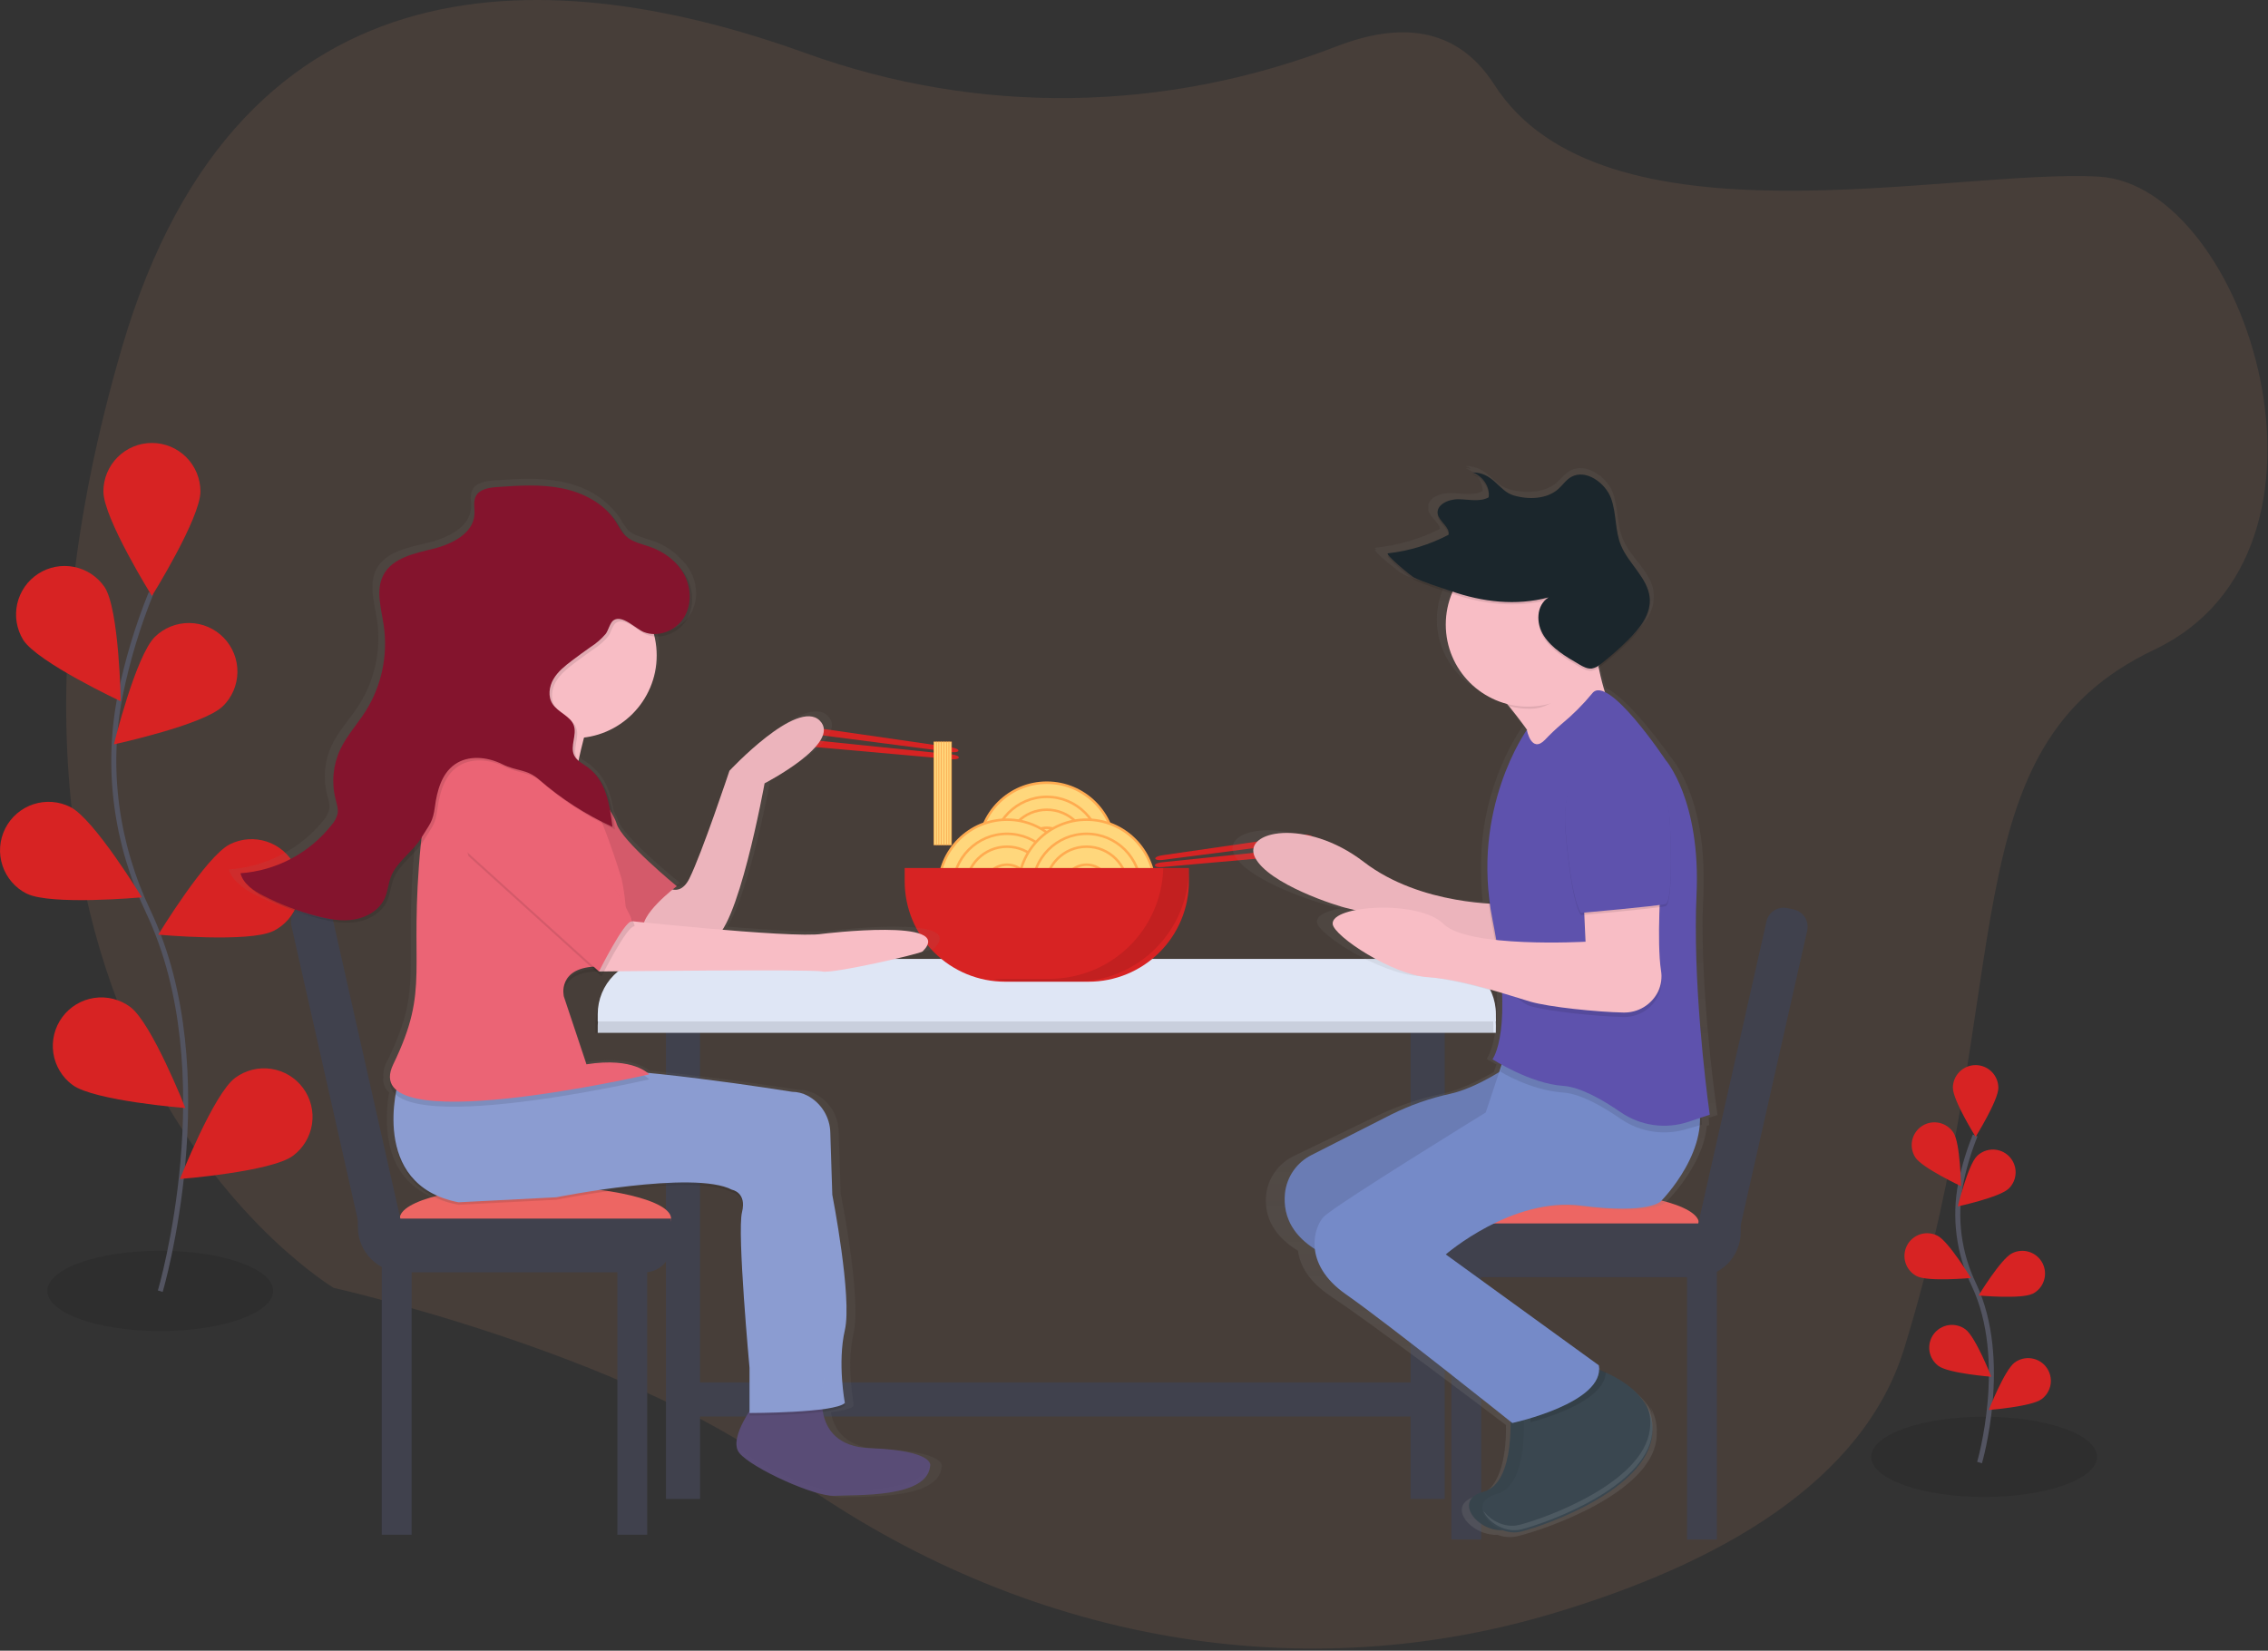 <svg viewBox="0 0 904 658" fill="none" xmlns="http://www.w3.org/2000/svg">
<rect x="0" y="0" width="904" height="658" fill="#333333" stroke="none"/>
<path opacity="0.1" d="M63.87 530.57C88.723 530.57 108.87 523.407 108.87 514.57C108.87 505.734 88.723 498.57 63.87 498.57C39.017 498.57 18.87 505.734 18.87 514.57C18.87 523.407 39.017 530.57 63.87 530.57Z" fill="black"/>
<path opacity="0.1" d="M790.85 596.72C815.703 596.72 835.85 589.557 835.85 580.72C835.85 571.883 815.703 564.72 790.85 564.72C765.997 564.72 745.85 571.883 745.85 580.72C745.85 589.557 765.997 596.72 790.85 596.72Z" fill="black"/>
<path opacity="0.1" d="M532.89 18.43C464.41 44.88 390.18 46.11 321.23 21.21C223.51 -14.07 95.89 -23.1 48.6 138.57C-32.11 414.78 133.01 513.37 133.01 513.37C133.01 513.37 248.29 539.21 312.12 585.9C402.79 652.22 513.83 674.39 618.43 643.29C685.32 623.4 742.65 590.77 759.04 537.38C804.88 388.06 775.78 298.31 858.74 258.94C941.7 219.57 895.54 73.72 836.54 70.41C777.54 67.1 638.54 100.93 595.54 33.64C580.21 9.75 556.76 9.2 532.89 18.43Z" fill="#FFA372"/>
<path d="M789.03 582.99C789.03 582.99 801.03 542.15 786.77 512.09C780.697 499.52 778.865 485.319 781.55 471.62C782.876 465.125 784.794 458.765 787.28 452.62" stroke="#535461" stroke-width="2" stroke-miterlimit="10"/>
<path d="M778.4 433.63C778.4 438.63 787.46 453.15 787.46 453.15C787.46 453.15 796.52 438.64 796.52 433.63C796.52 431.226 795.565 428.92 793.865 427.22C792.165 425.52 789.859 424.565 787.455 424.565C785.051 424.565 782.745 425.52 781.045 427.22C779.345 428.92 778.39 431.226 778.39 433.63H778.4Z" fill="#D72323"/>
<path d="M763.42 461.36C766.14 465.56 781.64 472.82 781.64 472.82C781.64 472.82 781.36 455.71 778.64 451.51C777.993 450.511 777.156 449.65 776.176 448.975C775.197 448.299 774.094 447.824 772.93 447.575C771.767 447.326 770.565 447.309 769.395 447.524C768.225 447.739 767.109 448.183 766.11 448.83C765.111 449.477 764.25 450.314 763.575 451.294C762.899 452.273 762.424 453.376 762.175 454.54C761.926 455.703 761.909 456.905 762.124 458.075C762.34 459.245 762.783 460.361 763.43 461.36H763.42Z" fill="#D72323"/>
<path d="M764.07 508.73C768.54 510.98 785.58 509.43 785.58 509.43C785.58 509.43 776.7 494.8 772.23 492.55C770.084 491.468 767.597 491.282 765.314 492.034C763.032 492.787 761.142 494.414 760.06 496.56C758.978 498.706 758.792 501.193 759.544 503.475C760.296 505.758 761.924 507.648 764.07 508.73V508.73Z" fill="#D72323"/>
<path d="M772.64 544.47C776.64 547.47 793.72 548.79 793.72 548.79C793.72 548.79 787.44 532.87 783.42 529.9C781.488 528.471 779.067 527.867 776.69 528.222C774.313 528.578 772.174 529.863 770.745 531.795C769.315 533.727 768.712 536.148 769.067 538.525C769.423 540.902 770.708 543.041 772.64 544.47V544.47Z" fill="#D72323"/>
<path d="M800.66 473.79C797.07 477.28 780.34 480.89 780.34 480.89C780.34 480.89 784.44 464.28 788.03 460.79C789.754 459.115 792.073 458.194 794.476 458.228C796.879 458.263 799.17 459.251 800.845 460.975C802.52 462.699 803.441 465.018 803.407 467.421C803.372 469.824 802.384 472.115 800.66 473.79V473.79Z" fill="#D72323"/>
<path d="M810.15 515.7C805.68 517.95 788.64 516.4 788.64 516.4C788.64 516.4 797.52 501.77 801.99 499.57C804.136 498.488 806.623 498.302 808.906 499.054C811.188 499.807 813.078 501.434 814.16 503.58C815.242 505.726 815.427 508.213 814.675 510.495C813.923 512.778 812.296 514.668 810.15 515.75V515.7Z" fill="#D72323"/>
<path d="M813.78 557.71C809.78 560.71 792.7 562.03 792.7 562.03C792.7 562.03 798.98 546.11 803 543.14C804.932 541.711 807.353 541.107 809.73 541.462C812.107 541.818 814.245 543.103 815.675 545.035C817.105 546.967 817.708 549.388 817.353 551.765C816.997 554.142 815.712 556.281 813.78 557.71V557.71Z" fill="#D72323"/>
<path d="M63.89 514.69C63.89 514.69 89.58 427.57 59.09 363.37C46.29 336.44 42.09 306.22 47.96 277C50.79 263.141 54.884 249.571 60.19 236.46" stroke="#535461" stroke-width="2" stroke-miterlimit="10"/>
<path d="M41.22 195.91C41.22 206.59 60.56 237.57 60.56 237.57C60.56 237.57 79.89 206.57 79.89 195.91C79.89 190.781 77.852 185.862 74.225 182.235C70.599 178.608 65.679 176.57 60.55 176.57C55.421 176.57 50.502 178.608 46.875 182.235C43.248 185.862 41.21 190.781 41.21 195.91H41.22Z" fill="#D72323"/>
<path d="M9.25 255.08C15.06 264.08 48.13 279.54 48.13 279.54C48.13 279.54 47.53 243.02 41.72 234.06C38.878 229.886 34.516 226.989 29.566 225.989C24.616 224.988 19.471 225.963 15.231 228.706C10.991 231.448 7.991 235.74 6.874 240.665C5.756 245.589 6.609 250.756 9.25 255.06V255.08Z" fill="#D72323"/>
<path d="M10.64 356.2C20.18 361.01 56.55 357.69 56.55 357.69C56.55 357.69 37.55 326.47 28.06 321.69C25.792 320.546 23.321 319.86 20.788 319.671C18.255 319.483 15.71 319.795 13.297 320.589C10.885 321.384 8.652 322.647 6.728 324.304C4.803 325.962 3.224 327.982 2.08 330.25C0.936 332.518 0.25 334.989 0.061 337.522C-0.127 340.055 0.185 342.6 0.979 345.013C2.585 349.885 6.06 353.92 10.64 356.23V356.2Z" fill="#D72323"/>
<path d="M28.89 432.47C37.48 438.82 73.89 441.69 73.89 441.69C73.89 441.69 60.49 407.69 51.89 401.37C47.766 398.32 42.599 397.033 37.526 397.793C32.453 398.552 27.89 401.296 24.84 405.42C21.79 409.544 20.503 414.711 21.263 419.784C22.022 424.857 24.766 429.42 28.89 432.47V432.47Z" fill="#D72323"/>
<path d="M88.74 281.57C81.08 289.01 45.38 296.72 45.38 296.72C45.38 296.72 54.12 261.26 61.78 253.82C65.46 250.24 70.411 248.268 75.545 248.338C80.679 248.408 85.575 250.515 89.155 254.195C92.735 257.875 94.707 262.826 94.637 267.96C94.567 273.094 92.46 277.99 88.78 281.57H88.74Z" fill="#D72323"/>
<path d="M108.99 371.08C99.45 375.89 63.08 372.57 63.08 372.57C63.08 372.57 82.08 341.35 91.57 336.57C93.838 335.426 96.309 334.74 98.842 334.551C101.375 334.363 103.92 334.675 106.333 335.469C108.745 336.264 110.978 337.527 112.902 339.184C114.827 340.842 116.406 342.862 117.55 345.13C118.694 347.398 119.38 349.869 119.569 352.402C119.757 354.935 119.446 357.48 118.651 359.893C117.856 362.305 116.594 364.538 114.936 366.462C113.278 368.387 111.258 369.966 108.99 371.11V371.08Z" fill="#D72323"/>
<path d="M116.74 460.74C108.15 467.09 71.74 469.96 71.74 469.96C71.74 469.96 85.14 435.96 93.74 429.64C97.864 426.59 103.031 425.303 108.104 426.063C113.177 426.822 117.74 429.566 120.79 433.69C123.84 437.814 125.127 442.981 124.367 448.054C123.608 453.127 120.864 457.69 116.74 460.74V460.74Z" fill="#D72323"/>
<path d="M379.15 299.79L323.42 292.57C321.16 292.28 319.42 291.42 319.48 290.67C319.58 289.92 321.48 289.57 323.79 289.9L379.4 297.95C380.93 298.17 382.09 298.75 382.02 299.26C381.95 299.74 380.67 299.99 379.15 299.79Z" fill="#D72323"/>
<path d="M379.5 300.74L323.6 294.96C321.33 294.73 319.4 295.15 319.33 295.9C319.26 296.65 321.07 297.44 323.33 297.64L379.33 302.64C380.87 302.78 382.13 302.48 382.18 301.97C382.22 301.43 381.03 300.9 379.5 300.74Z" fill="#D72323"/>
<path d="M463.36 342.79L519.08 335.57C521.34 335.28 523.08 334.42 523.02 333.67C522.92 332.92 521.02 332.57 518.71 332.9L463.1 340.95C461.57 341.17 460.41 341.75 460.48 342.26C460.55 342.74 461.83 342.99 463.36 342.79Z" fill="#D72323"/>
<path d="M463 343.74L518.9 337.96C521.17 337.73 523.1 338.15 523.17 338.9C523.24 339.65 521.43 340.44 519.17 340.64L463.17 345.64C461.63 345.78 460.37 345.48 460.32 344.97C460.28 344.43 461.47 343.9 463 343.74Z" fill="#D72323"/>
<path d="M279.03 402.64H265.44V597.5H279.03V402.64Z" fill="#40414D"/>
<path d="M575.85 402.64H562.26V597.5H575.85V402.64Z" fill="#40414D"/>
<path d="M260.25 386.78H574.25C580.085 386.78 585.681 389.098 589.806 393.224C593.932 397.349 596.25 402.945 596.25 408.78V411.7H238.25V408.78C238.25 402.945 240.568 397.349 244.694 393.224C248.819 389.098 254.415 386.78 260.25 386.78V386.78Z" fill="#DFE6F5"/>
<path opacity="0.1" d="M259.25 386.78H573.25C579.085 386.78 584.681 389.098 588.806 393.224C592.932 397.349 595.25 402.945 595.25 408.78V411.7H237.25V408.78C237.25 402.945 239.568 397.349 243.694 393.224C247.819 389.098 253.415 386.78 259.25 386.78V386.78Z" fill="black"/>
<path d="M260.25 382.24H574.25C580.085 382.24 585.681 384.558 589.806 388.684C593.932 392.809 596.25 398.405 596.25 404.24V407.16H238.25V404.24C238.25 398.405 240.568 392.809 244.694 388.684C248.819 384.558 254.415 382.24 260.25 382.24Z" fill="#DFE6F5"/>
<path d="M417.25 366.38C432.267 366.38 444.44 354.207 444.44 339.19C444.44 324.173 432.267 312 417.25 312C402.233 312 390.06 324.173 390.06 339.19C390.06 354.207 402.233 366.38 417.25 366.38Z" fill="#FFD77C" stroke="#FFAB50" stroke-miterlimit="10"/>
<path d="M417.25 360.74C429.152 360.74 438.8 351.092 438.8 339.19C438.8 327.288 429.152 317.64 417.25 317.64C405.348 317.64 395.7 327.288 395.7 339.19C395.7 351.092 405.348 360.74 417.25 360.74Z" fill="#FFD77C" stroke="#FFAB50" stroke-miterlimit="10"/>
<path d="M417.25 355.61C426.319 355.61 433.67 348.259 433.67 339.19C433.67 330.122 426.319 322.77 417.25 322.77C408.181 322.77 400.83 330.122 400.83 339.19C400.83 348.259 408.181 355.61 417.25 355.61Z" fill="#FFD77C" stroke="#FFAB50" stroke-miterlimit="10"/>
<path d="M417.25 348.42C422.348 348.42 426.48 344.288 426.48 339.19C426.48 334.092 422.348 329.96 417.25 329.96C412.152 329.96 408.02 334.092 408.02 339.19C408.02 344.288 412.152 348.42 417.25 348.42Z" fill="#FFD77C" stroke="#FFAB50" stroke-miterlimit="10"/>
<path d="M401.39 381.11C416.407 381.11 428.58 368.937 428.58 353.92C428.58 338.903 416.407 326.73 401.39 326.73C386.373 326.73 374.2 338.903 374.2 353.92C374.2 368.937 386.373 381.11 401.39 381.11Z" fill="#FFD77C" stroke="#FFAB50" stroke-miterlimit="10"/>
<path d="M401.39 375.47C413.292 375.47 422.94 365.822 422.94 353.92C422.94 342.018 413.292 332.37 401.39 332.37C389.488 332.37 379.84 342.018 379.84 353.92C379.84 365.822 389.488 375.47 401.39 375.47Z" fill="#FFD77C" stroke="#FFAB50" stroke-miterlimit="10"/>
<path d="M401.39 370.34C410.459 370.34 417.81 362.989 417.81 353.92C417.81 344.851 410.459 337.5 401.39 337.5C392.321 337.5 384.97 344.851 384.97 353.92C384.97 362.989 392.321 370.34 401.39 370.34Z" fill="#FFD77C" stroke="#FFAB50" stroke-miterlimit="10"/>
<path d="M401.39 363.15C406.488 363.15 410.62 359.018 410.62 353.92C410.62 348.822 406.488 344.69 401.39 344.69C396.292 344.69 392.16 348.822 392.16 353.92C392.16 359.018 396.292 363.15 401.39 363.15Z" fill="#FFD77C" stroke="#FFAB50" stroke-miterlimit="10"/>
<path d="M433.11 381.11C448.127 381.11 460.3 368.937 460.3 353.92C460.3 338.903 448.127 326.73 433.11 326.73C418.093 326.73 405.92 338.903 405.92 353.92C405.92 368.937 418.093 381.11 433.11 381.11Z" fill="#FFD77C" stroke="#FFAB50" stroke-miterlimit="10"/>
<path d="M433.11 375.47C445.012 375.47 454.66 365.822 454.66 353.92C454.66 342.018 445.012 332.37 433.11 332.37C421.208 332.37 411.56 342.018 411.56 353.92C411.56 365.822 421.208 375.47 433.11 375.47Z" fill="#FFD77C" stroke="#FFAB50" stroke-miterlimit="10"/>
<path d="M433.11 370.34C442.179 370.34 449.53 362.989 449.53 353.92C449.53 344.851 442.179 337.5 433.11 337.5C424.041 337.5 416.69 344.851 416.69 353.92C416.69 362.989 424.041 370.34 433.11 370.34Z" fill="#FFD77C" stroke="#FFAB50" stroke-miterlimit="10"/>
<path d="M433.11 363.15C438.208 363.15 442.34 359.018 442.34 353.92C442.34 348.822 438.208 344.69 433.11 344.69C428.012 344.69 423.88 348.822 423.88 353.92C423.88 359.018 428.012 363.15 433.11 363.15Z" fill="#FFD77C" stroke="#FFAB50" stroke-miterlimit="10"/>
<path d="M360.6 346H473.89V351.32C473.89 356.573 472.855 361.774 470.845 366.627C468.835 371.48 465.889 375.89 462.174 379.604C458.46 383.319 454.05 386.265 449.197 388.275C444.344 390.285 439.143 391.32 433.89 391.32H400.6C395.347 391.32 390.146 390.285 385.293 388.275C380.44 386.265 376.03 383.319 372.316 379.604C368.601 375.89 365.655 371.48 363.645 366.627C361.635 361.774 360.6 356.573 360.6 351.32V346Z" fill="#D72323"/>
<path opacity="0.1" d="M463.67 345.99C463.375 357.807 458.474 369.04 450.013 377.294C441.552 385.548 430.2 390.168 418.38 390.17H395.89C399.171 390.919 402.525 391.302 405.89 391.31H428.55C434.503 391.313 440.399 390.142 445.899 387.866C451.4 385.59 456.399 382.252 460.609 378.043C464.819 373.835 468.159 368.838 470.438 363.338C472.717 357.838 473.89 351.943 473.89 345.99H463.67Z" fill="black"/>
<path d="M569.06 564.64V551.05H274.5V564.64H569.06Z" fill="#40414D"/>
<path d="M164.06 503.59H152.17V611.77H164.06V503.59Z" fill="#40414D"/>
<path d="M257.97 503.59H246.08V611.77H257.97V503.59Z" fill="#40414D"/>
<path d="M267.49 485.76C267.49 492.98 243.01 498.84 212.81 498.84C182.61 498.84 159.32 492.99 159.32 485.76C159.32 478.53 182.61 472.68 212.81 472.68C243.01 472.68 267.49 478.57 267.49 485.76Z" fill="#ED6663"/>
<path d="M142.66 485.75H267.48V496.65C267.48 499.435 266.374 502.105 264.405 504.075C262.436 506.044 259.765 507.15 256.98 507.15H160.66C155.886 507.15 151.308 505.254 147.932 501.878C144.556 498.502 142.66 493.924 142.66 489.15V485.75Z" fill="#40414D"/>
<path d="M121.463 360.67L124.038 360.089C125.849 359.68 127.749 360.008 129.318 360.999C130.888 361.991 131.999 363.565 132.408 365.376L163.582 503.481L159.68 504.362C156.405 505.101 152.97 504.509 150.131 502.716C147.293 500.923 145.283 498.076 144.543 494.8L116.157 369.044C115.954 368.146 115.931 367.217 116.088 366.309C116.245 365.402 116.579 364.534 117.072 363.756C117.565 362.978 118.207 362.305 118.96 361.776C119.714 361.246 120.564 360.871 121.463 360.67Z" fill="#40414D"/>
<path d="M672.43 613.69H684.32V505.51H672.43V613.69Z" fill="#40414D"/>
<path d="M578.52 613.69H590.41V505.51H578.52V613.69Z" fill="#40414D"/>
<path d="M569.02 487.68C569.02 494.9 593.5 500.76 623.7 500.76C653.9 500.76 677.19 494.91 677.19 487.68C677.19 480.45 653.89 474.57 623.7 474.57C593.51 474.57 569.02 480.46 569.02 487.68Z" fill="#ED6663"/>
<path d="M675.83 509.08H579.51C576.725 509.08 574.055 507.974 572.085 506.005C570.116 504.036 569.01 501.365 569.01 498.58V487.68H693.83V491.08C693.83 495.854 691.934 500.432 688.558 503.808C685.182 507.184 680.604 509.08 675.83 509.08Z" fill="#40414D"/>
<path d="M676.827 506.282L672.926 505.401L704.104 367.276C704.513 365.465 705.624 363.891 707.194 362.899C708.763 361.908 710.663 361.58 712.474 361.989L715.049 362.57C716.86 362.979 718.434 364.091 719.426 365.66C720.417 367.23 720.744 369.129 720.336 370.94L691.945 496.715C691.206 499.987 689.199 502.832 686.365 504.626C683.531 506.419 680.1 507.015 676.827 506.282V506.282Z" fill="#40414D"/>
<path d="M681.06 445.57L684.57 444.46C684.57 444.46 678.57 404.38 678.63 368.46C678.63 367.46 678.63 366.39 678.63 365.36C678.7 363.12 678.78 360.9 678.89 358.73C679.03 355.95 679.06 353.3 679.04 350.73C679.37 316.14 665.74 301.53 665.74 301.53C665.74 301.53 649.74 278.71 640.15 274.27C639.32 271.67 638.37 268.33 637.53 264.45C637.84 264.24 638.14 264.03 638.43 263.81C642.391 260.872 646.18 257.71 649.78 254.34C654.7 249.73 659.42 244.11 659.16 237.77C659.187 237.153 659.167 236.534 659.1 235.92C658.19 228.27 650.24 222.51 647.03 215.26C644.33 209.17 645.14 202.39 642.78 196.21C640.42 190.03 632.18 184.28 625.96 187.53C623.67 188.73 622.29 190.85 620.38 192.46C615.64 196.46 608 196.83 601.52 195.01C595.04 193.19 593.12 185.77 584.06 185.75C584.864 186.02 585.633 186.386 586.35 186.84C585.593 186.712 584.827 186.646 584.06 186.64C585.903 187.223 587.537 188.328 588.765 189.82C589.993 191.313 590.763 193.129 590.98 195.05C590.966 195.291 590.939 195.532 590.9 195.77C587.28 197.72 582.52 196.61 578.18 196.54C573.84 196.47 568.9 198.66 569.33 202.21C569.257 202.613 569.257 203.027 569.33 203.43C569.9 206.12 573.5 208.15 573.94 210.64C573.94 210.71 573.94 210.77 573.94 210.84C565.909 214.853 557.22 217.387 548.29 218.32C548 218.32 548.13 218.67 548.55 219.18H548.29C546.66 219.35 558.06 228.36 559.36 228.95C564.12 231.11 569.81 232.7 574.85 234.36L575.29 234.5C573.592 238.445 572.717 242.695 572.72 246.99C572.72 262.39 583.79 275.33 598.78 278.99C601.58 282.26 604.52 285.85 607.2 289.42H607.01C607.01 289.42 589.78 312.34 590.33 346.57C590.281 350.86 590.508 355.149 591.01 359.41C579.93 358.78 556.12 355.86 538.01 342.6C513.58 324.73 486.33 330.09 492.01 340.81C497.69 351.53 526.78 360.46 531.47 361.36C531.91 361.44 532.93 361.68 534.39 362.04C528.61 363.13 524.65 365.04 524.89 367.61C525.36 372.52 550.26 388.16 565.29 389.05C575.22 389.64 587.17 392.7 596.6 395.39C597.51 415.94 592.54 422.1 592.54 422.1C592.54 422.1 594.02 423.01 596.47 424.3L595.42 427.3C589.32 430.82 581.8 434.49 574.96 435.97C566.244 437.761 557.771 440.581 549.72 444.37L515.89 460.72C512.869 462.122 510.255 464.27 508.295 466.963C506.336 469.656 505.095 472.804 504.69 476.11C503.95 483.04 506.04 491.7 517.36 498.57C518.06 504.2 521.5 510.77 530.53 516.79C548.03 528.43 594.02 563.3 600.28 568.06C600.4 576.57 599.28 593.64 588.78 596.3C575.62 599.64 586.21 612.3 596.85 611.8C599.375 612.755 602.123 612.957 604.76 612.38C616.04 609.7 657.38 595.38 660.2 573.96C660.317 573.031 660.371 572.096 660.36 571.16C660.524 567.508 659.613 563.889 657.74 560.75C658.181 561.718 658.539 562.721 658.81 563.75C655.39 555.95 647.06 551.05 640.58 548.29C640.58 548.22 640.58 548.14 640.58 548.07C639.58 547.68 638.58 547.36 637.76 547.07C637.777 546.49 637.733 545.911 637.63 545.34L572.8 500.67C572.8 500.67 600.99 477.44 630.12 481.02C659.25 484.6 663.89 479.31 663.89 479.31C663.89 479.31 678.83 465.1 680.33 448.74L681.27 448.49C681.27 448.49 681.2 447.46 681.06 445.57Z" fill="url(#paint0_linear)"/>
<path d="M601.89 561.92C601.89 561.92 604.54 591.09 591.28 594.63C578.02 598.17 590.4 612.31 601 609.63C611.6 606.95 650.51 592.83 653.16 571.63C655.81 550.43 626.64 543.34 626.64 543.34L601.89 561.92Z" fill="#3A4750"/>
<path opacity="0.05" d="M601.89 561.92C601.89 561.92 604.54 591.09 591.28 594.63C578.02 598.17 590.4 612.31 601 609.63C611.6 606.95 650.51 592.83 653.16 571.63C655.81 550.43 626.64 543.34 626.64 543.34L601.89 561.92Z" fill="black"/>
<path d="M607.22 562.8C607.22 562.8 609.87 591.97 596.61 595.51C583.35 599.05 595.73 613.19 606.33 610.51C616.93 607.83 655.84 593.71 658.49 572.51C661.14 551.31 631.97 544.22 631.97 544.22L607.22 562.8Z" fill="#3A4750"/>
<path opacity="0.1" d="M634.62 545.12L609.89 563.69C609.89 563.69 610 564.95 610.07 566.96C619.41 564.4 639.76 557.6 640.07 546.96C638.292 546.238 636.472 545.624 634.62 545.12V545.12Z" fill="black"/>
<path d="M619.15 290.95H608.54V298.91H619.15V290.95Z" fill="#F8BDC5"/>
<path d="M608.99 419.57C608.99 419.57 592.14 432.81 578.3 435.95C570.071 437.731 562.094 440.522 554.55 444.26L522.72 460.44C519.829 461.894 517.35 464.05 515.508 466.711C513.667 469.372 512.522 472.452 512.18 475.67C511.27 484.67 514.89 496.51 536.49 503.55L604.56 560.13L625.78 542.45L553.29 486.77L608.99 452.29V419.57Z" fill="#758AC8"/>
<path opacity="0.1" d="M608.99 419.57C608.99 419.57 592.14 432.81 578.3 435.95C570.071 437.731 562.094 440.522 554.55 444.26L522.72 460.44C519.829 461.894 517.35 464.05 515.508 466.711C513.667 469.372 512.522 472.452 512.18 475.67C511.27 484.67 514.89 496.51 536.49 503.55L604.56 560.13L625.78 542.45L553.29 486.77L608.99 452.29V419.57Z" fill="black"/>
<path d="M599.26 360.35C599.26 360.35 566.55 361.23 543.56 343.55C520.57 325.87 494.94 331.17 500.24 341.78C505.54 352.39 532.95 361.23 537.37 362.11C541.79 362.99 605.44 380.68 605.44 380.68L599.26 360.35Z" fill="#F8BDC5"/>
<path opacity="0.05" d="M599.26 360.35C599.26 360.35 566.55 361.23 543.56 343.55C520.57 325.87 494.94 331.17 500.24 341.78C505.54 352.39 532.95 361.23 537.37 362.11C541.79 362.99 605.44 380.68 605.44 380.68L599.26 360.35Z" fill="black"/>
<path d="M602.8 411.63L592.19 443.46C592.19 443.46 532.52 480.15 527.65 485.01C523.87 488.79 518.81 503.58 536.49 515.95C554.17 528.32 602.79 567.23 602.79 567.23C602.79 567.23 639.92 559.23 637.27 544.23L576.27 500.03C576.27 500.03 602.79 477.03 630.2 480.58C657.61 484.13 662.03 478.81 662.03 478.81C662.03 478.81 683.25 457.57 676.17 437.27C669.09 416.97 602.8 411.63 602.8 411.63Z" fill="#758AC8"/>
<path d="M589.54 267.57C589.54 267.57 619.6 300.28 617.83 310C616.06 319.72 641.7 281.71 641.7 281.71C641.7 281.71 633.7 262.26 635.51 241.04L589.54 267.57Z" fill="#F8BDC5"/>
<path opacity="0.1" d="M615.77 297.57C617.821 295.405 619.98 293.346 622.24 291.4C626.763 287.69 630.913 283.547 634.63 279.03C640.82 271.03 663.8 305.55 663.8 305.55C663.8 305.55 677.94 321.46 676.18 359.48C674.42 397.5 678.39 448.33 678.39 448.33L673.04 449.82C668.534 451.324 663.739 451.759 659.036 451.091C654.333 450.422 649.849 448.669 645.94 445.97C638.88 441.09 629.94 435.97 623.14 435.51C609.88 434.63 597.94 427.11 597.94 427.11C597.94 427.11 603.69 413.41 594.85 369.2C586.01 324.99 608.54 293.57 608.54 293.57C608.54 293.57 610.32 303.19 615.77 297.57Z" fill="black"/>
<path d="M681.48 444.34L676.18 446.11L673.03 447.16C668.524 448.665 663.729 449.1 659.026 448.432C654.322 447.764 649.839 446.01 645.93 443.31C638.88 438.44 629.93 433.31 623.13 432.85C609.89 431.96 594.89 422.24 594.89 422.24C594.89 422.24 603.73 410.75 594.89 366.54C586.05 322.33 608.59 290.95 608.59 290.95C608.59 290.95 610.37 300.52 615.82 294.89C617.866 292.727 620.022 290.671 622.28 288.73C626.803 285.021 630.953 280.877 634.67 276.36C640.86 268.36 663.84 302.88 663.84 302.88C663.84 302.88 677.98 318.79 676.22 356.81C676.03 360.81 675.95 364.93 675.94 369.1C675.81 404.68 681.48 444.34 681.48 444.34Z" fill="#5E52AD"/>
<path opacity="0.1" d="M631.09 357.7L631.97 377.15C631.97 377.15 585.11 379.8 575.39 370.08C565.67 360.36 601.89 398.67 609.89 401.02C617.4 403.23 636.79 405.18 646.96 405.38C649.865 405.474 652.735 404.721 655.221 403.214C657.706 401.706 659.7 399.509 660.96 396.89C662.145 394.312 662.529 391.438 662.06 388.64C660.29 377.15 662.06 352.39 662.06 352.39L631.09 357.7Z" fill="black"/>
<path d="M631.09 355.93L631.97 375.38C631.97 375.38 585.11 378.03 575.39 368.31C565.67 358.59 530.5 360.74 531.19 368.31C531.63 373.17 555.06 388.64 569.19 389.53C583.32 390.42 601.89 396.9 609.89 399.25C617.4 401.46 636.79 403.41 646.96 403.61C649.865 403.703 652.735 402.951 655.221 401.444C657.706 399.936 659.7 397.739 660.96 395.12C662.145 392.542 662.529 389.668 662.06 386.87C660.29 375.38 662.06 350.62 662.06 350.62L631.09 355.93Z" fill="#F8BDC5"/>
<path opacity="0.1" d="M641.7 299.35C641.7 299.35 621.37 302 624.02 332.06C626.67 362.12 630.21 364.77 630.21 364.77C630.21 364.77 660.27 362.12 663.8 361.23C667.33 360.34 665.57 327.64 665.57 327.64C665.57 327.64 664.68 298.47 641.7 299.35Z" fill="black"/>
<path d="M641.7 298.47C641.7 298.47 621.37 301.12 624.02 331.18C626.67 361.24 630.21 363.89 630.21 363.89C630.21 363.89 660.27 361.24 663.8 360.35C667.33 359.46 665.57 326.76 665.57 326.76C665.57 326.76 664.68 297.57 641.7 298.47Z" fill="#5E52AD"/>
<path opacity="0.1" d="M634.18 260.01C632.79 253.01 635.64 250.85 636.39 241.89L590.39 268.41C590.39 268.41 595.66 274.15 601.65 281.52C604.327 282.197 607.079 282.533 609.84 282.52C621.89 282.57 628.48 269.63 634.18 260.01Z" fill="black"/>
<path d="M608.98 281.67C627.045 281.67 641.69 267.025 641.69 248.96C641.69 230.895 627.045 216.25 608.98 216.25C590.915 216.25 576.27 230.895 576.27 248.96C576.27 267.025 590.915 281.67 608.98 281.67Z" fill="#F8BDC5"/>
<path opacity="0.1" d="M617.23 239.03C612.23 242.21 612.16 249.4 615.38 254.38C618.6 259.36 624.15 262.65 629.49 265.75C631.04 266.65 632.75 267.58 634.49 267.38C635.828 267.119 637.067 266.493 638.07 265.57C641.807 262.654 645.373 259.526 648.75 256.2C653.61 251.42 658.28 245.53 657.52 238.86C656.66 231.29 649.18 225.59 646.16 218.42C643.62 212.42 644.38 205.69 642.16 199.56C639.94 193.43 632.16 187.76 626.34 190.97C624.19 192.15 622.89 194.26 621.09 195.85C616.63 199.79 609.44 200.18 603.34 198.38C597.24 196.58 595.43 189.23 586.92 189.21C591.15 190.7 594.01 195.11 593.36 199.13C589.95 201.06 585.47 199.96 581.36 199.89C577.25 199.82 572.36 202.12 573.07 205.82C573.69 208.82 578.02 211.05 577.38 214.05C569.868 218.007 561.679 220.518 553.24 221.45C551.71 221.62 562.43 230.53 563.65 231.12C568.12 233.26 573.49 234.83 578.22 236.47C591.07 240.9 604.23 242.48 617.23 239.03Z" fill="black"/>
<path d="M617.23 238.14C612.23 241.32 612.16 248.51 615.38 253.49C618.6 258.47 624.15 261.76 629.49 264.86C631.04 265.76 632.75 266.69 634.49 266.49C635.828 266.229 637.067 265.603 638.07 264.68C641.807 261.764 645.373 258.636 648.75 255.31C653.61 250.53 658.28 244.64 657.52 237.97C656.66 230.4 649.18 224.7 646.16 217.53C643.62 211.53 644.38 204.8 642.16 198.67C639.94 192.54 632.16 186.87 626.34 190.08C624.19 191.26 622.89 193.37 621.09 194.96C616.63 198.9 609.44 199.29 603.34 197.49C597.24 195.69 595.43 188.34 586.92 188.32C591.15 189.81 594.01 194.22 593.36 198.24C589.95 200.17 585.47 199.07 581.36 199C577.25 198.93 572.36 201.23 573.07 204.93C573.69 207.93 578.02 210.16 577.38 213.16C569.868 217.117 561.679 219.628 553.24 220.56C551.71 220.73 562.43 229.64 563.65 230.23C568.12 232.37 573.49 233.94 578.22 235.58C591.07 240.02 604.23 241.57 617.23 238.14Z" fill="#1B262C"/>
<path opacity="0.1" d="M656.18 559.46C657.6 562.734 658.094 566.334 657.61 569.87C654.96 591.09 616.06 605.23 605.45 607.87C599.86 609.27 593.77 606 591.22 602.07C592.86 606.69 599.92 611.24 606.34 609.64C616.95 606.99 655.85 592.84 658.5 571.64C659.079 567.435 658.264 563.157 656.18 559.46Z" fill="white"/>
<path d="M375.23 583.57C374.44 581.79 370.34 578.32 350.57 577.57C337.03 577.06 332.42 569.91 331.17 562.93C335.62 562.35 339.1 561.55 340.24 560.44C340.24 560.44 340.18 560.12 340.08 559.55L340.24 559.43C339.375 554.395 338.924 549.298 338.89 544.19C338.864 539.819 339.327 535.458 340.27 531.19C340.821 528.368 341.052 525.493 340.96 522.62C341.07 505.62 335.1 475.74 335.1 475.74L334.28 450.91C334.198 447.812 333.282 444.793 331.63 442.171C329.978 439.549 327.649 437.421 324.89 436.01C322.926 434.994 320.751 434.453 318.54 434.43C318.54 434.43 287.2 429.49 258.99 426.8C256.99 425.19 249.94 420.85 233.78 423.34L224.48 396.12C224.405 395.791 224.351 395.456 224.32 395.12C224.65 391.66 226.96 386.45 237.73 386.12L239.98 388.12C239.98 388.12 240.38 387.33 241.05 386.12C254.41 385.97 327.19 385.23 330.94 386.12C335.07 387.12 371.25 379.06 372.29 378.06C386.35 364.35 330.94 371 330.94 371C325.49 371.89 307.88 370.83 289.84 369.36C298.77 355.97 307.17 310.52 307.17 310.52C307.17 310.52 339.17 294.39 329.91 285.32C320.65 276.25 292.7 305.48 292.7 305.48C292.7 305.48 281.33 338.75 276.16 348.83C274.16 352.83 271.57 353.65 269.26 353.19C270.31 352.35 270.99 351.85 270.99 351.85C270.99 351.85 248.25 333.7 246.18 326.65C245.795 325.495 245.285 324.385 244.66 323.34C243.57 316.95 241.66 310.66 237 306.47C236.217 305.63 235.353 304.869 234.42 304.2C233.16 303.3 231.73 302.52 230.54 301.54C231.21 298.46 231.99 295.26 232.8 292.16C249.68 290.16 262.8 276.16 262.8 259.16C262.797 256.596 262.492 254.042 261.89 251.55C264.413 251.716 266.936 251.227 269.213 250.13C271.491 249.033 273.447 247.366 274.89 245.29C278.3 240.21 278.19 233.29 275.33 227.93C274.148 225.754 272.598 223.798 270.75 222.15C267.803 219.182 264.209 216.937 260.25 215.59C256.82 214.4 253.03 213.69 250.31 211.36C249.095 209.77 247.989 208.1 247 206.36C245.859 204.652 244.516 203.087 243 201.7C238 196.55 230.94 193.38 223.75 191.98C214.99 190.27 205.94 190.88 197.03 191.49C193.7 191.72 189.79 192.31 188.29 195.21C187.16 197.39 187.9 200 187.75 202.43C187.28 210.16 178.44 214.43 170.75 216.3C163.06 218.17 153.89 219.79 150.18 226.57C146.81 232.69 149.18 240.11 150.26 246.98C152.059 259.043 149.38 271.347 142.73 281.57C139.35 286.74 134.99 291.34 132.32 296.89C129.362 303.077 128.675 310.108 130.38 316.75C130.88 318.69 131.6 320.67 131.24 322.65C130.831 324.283 130.027 325.79 128.9 327.04C124.302 332.718 118.579 337.384 112.091 340.745C105.603 344.106 98.491 346.089 91.2 346.57C91.812 348.6 93.009 350.405 94.64 351.76C96.713 353.809 99.129 355.478 101.78 356.69C108.763 360.192 116.106 362.925 123.68 364.84C128.78 366.13 134.11 367.05 139.3 366.17C144.49 365.29 149.55 362.32 151.68 357.62C152.92 354.9 153.1 351.82 154.2 349.05C156.39 343.51 161.82 339.92 165.49 335.17C164.254 347.41 163.67 359.708 163.74 372.01C163.74 375.86 163.74 379.33 163.74 382.55C163.74 396.44 162.74 406.02 154.13 423.37C153.104 425.194 152.654 427.286 152.84 429.37C152.653 430.496 152.762 431.652 153.156 432.723C153.551 433.794 154.217 434.744 155.09 435.48C154.49 438.941 154.199 442.448 154.22 445.96C154.1 458.6 158.37 475.57 181.01 479.87L221.32 477.87C221.32 477.87 278.17 466.78 293.67 474.87C294.949 475.142 296.097 475.844 296.921 476.86C297.745 477.875 298.197 479.142 298.2 480.45C298.152 481.291 298.021 482.125 297.81 482.94C297.378 485.56 297.214 488.217 297.32 490.87C297.25 507.87 300.91 546.45 300.91 546.45V562.81C298.33 566.69 295.15 572.43 295.56 576.66C295.56 576.75 295.56 576.85 295.56 576.94C295.56 577.03 295.56 577.19 295.62 577.31C295.68 577.43 295.62 577.53 295.69 577.64C295.76 577.75 295.75 577.85 295.78 577.96C295.81 578.07 295.86 578.2 295.91 578.31C295.96 578.42 295.98 578.49 296.02 578.58C296.06 578.67 296.15 578.84 296.22 578.96L296.34 579.17C296.46 579.362 296.594 579.546 296.74 579.72C301.91 585.72 327.74 597.33 336.02 596.86C344.81 596.36 374.26 597.86 375.3 584.76C375.432 584.369 375.407 583.943 375.23 583.57V583.57Z" fill="url(#paint1_linear)"/>
<path d="M301.75 558.25C301.75 558.25 289.75 573.25 294.75 579.25C299.75 585.25 324.75 596.72 332.75 596.25C341.25 595.75 369.75 597.25 370.75 584.25C370.75 584.25 372.75 578.25 346.75 577.25C320.75 576.25 328.75 549.25 328.75 549.25L301.75 558.25Z" fill="#594C76"/>
<path opacity="0.1" d="M158.75 432.25C158.75 432.25 146.75 473.25 182.75 480.25L221.75 478.25C221.75 478.25 276.75 467.25 291.75 475.25C291.75 475.25 297.75 476.25 295.75 484.25C293.75 492.25 298.75 546.25 298.75 546.25V564.25C298.75 564.25 332.75 564.25 336.75 560.25C336.75 560.25 333.75 544.25 336.75 531.25C339.75 518.25 331.75 477.25 331.75 477.25L330.96 452.57C330.901 449.521 330.031 446.542 328.439 443.94C326.846 441.339 324.589 439.209 321.9 437.77C320.007 436.767 317.902 436.232 315.76 436.21C315.76 436.21 247.76 425.21 223.76 427.21C199.76 429.21 158.75 432.25 158.75 432.25Z" fill="black"/>
<path d="M158.75 431.25C158.75 431.25 146.75 472.25 182.75 479.25L221.75 477.25C221.75 477.25 276.75 466.25 291.75 474.25C291.75 474.25 297.75 475.25 295.75 483.25C293.75 491.25 298.75 545.25 298.75 545.25V563.25C298.75 563.25 332.75 563.25 336.75 559.25C336.75 559.25 333.75 543.25 336.75 530.25C339.75 517.25 331.75 476.25 331.75 476.25L330.96 451.57C330.901 448.521 330.031 445.542 328.439 442.94C326.846 440.339 324.589 438.209 321.9 436.77C320.007 435.767 317.902 435.232 315.76 435.21C315.76 435.21 247.76 424.21 223.76 426.21C199.76 428.21 158.75 431.25 158.75 431.25Z" fill="#8B9CD1"/>
<path d="M261.75 350.25C261.75 350.25 269.75 360.25 274.75 350.25C279.75 340.25 290.75 307.25 290.75 307.25C290.75 307.25 317.75 278.25 326.75 287.25C335.75 296.25 304.75 312.25 304.75 312.25C304.75 312.25 293.75 373.25 283.75 374.25C273.75 375.25 258.75 374.25 258.75 374.25L253.75 363.25L261.75 350.25Z" fill="#F8BDC5"/>
<path opacity="0.05" d="M261.75 350.25C261.75 350.25 269.75 360.25 274.75 350.25C279.75 340.25 290.75 307.25 290.75 307.25C290.75 307.25 317.75 278.25 326.75 287.25C335.75 296.25 304.75 312.25 304.75 312.25C304.75 312.25 293.75 373.25 283.75 374.25C273.75 375.25 258.75 374.25 258.75 374.25L253.75 363.25L261.75 350.25Z" fill="black"/>
<path d="M225.75 300.25C225.75 300.25 243.75 321.25 245.75 328.25C247.75 335.25 269.75 353.25 269.75 353.25C269.75 353.25 253.75 365.25 256.75 371.25C259.75 377.25 235.75 351.25 235.75 351.25L207.75 310.25L225.75 300.25Z" fill="#EB6475"/>
<path opacity="0.1" d="M225.75 300.25C225.75 300.25 243.75 321.25 245.75 328.25C247.75 335.25 269.75 353.25 269.75 353.25C269.75 353.25 253.75 365.25 256.75 371.25C259.75 377.25 235.75 351.25 235.75 351.25L207.75 310.25L225.75 300.25Z" fill="black"/>
<path d="M237.75 276.25C237.75 276.25 228.75 305.25 228.75 316.25C228.75 327.25 190.75 313.25 191.75 307.25C192.75 301.25 213.75 279.25 214.75 270.25C215.75 261.25 237.75 276.25 237.75 276.25Z" fill="#F8BDC5"/>
<path opacity="0.1" d="M207.75 296.25C207.75 296.25 172.75 287.25 167.75 338.25C162.75 389.25 171.75 395.25 156.75 426.25C141.75 457.25 258.75 430.25 258.75 430.25C258.75 430.25 252.75 423.25 233.75 426.25L224.75 399.25C224.75 399.25 221.75 387.25 238.75 387.25C255.75 387.25 247.75 352.25 247.75 352.25C247.75 352.25 238.75 322.25 233.75 319.25C228.75 316.25 219.75 298.25 207.75 296.25Z" fill="black"/>
<path d="M207.75 294.25C207.75 294.25 172.75 285.25 167.75 336.25C162.75 387.25 171.75 393.25 156.75 424.25C141.75 455.25 258.75 428.25 258.75 428.25C258.75 428.25 252.75 421.25 233.75 424.25L224.75 397.25C224.75 397.25 221.75 385.25 238.75 385.25C255.75 385.25 247.75 350.25 247.75 350.25C247.75 350.25 238.75 320.25 233.75 317.25C228.75 314.25 219.75 296.25 207.75 294.25Z" fill="#EB6475"/>
<path d="M242.75 366.25C242.75 366.25 315.75 374.25 327.75 372.25C327.75 372.25 381.35 365.65 367.75 379.25C366.75 380.25 331.75 388.25 327.75 387.25C323.75 386.25 238.75 387.25 238.75 387.25L237.75 377.25L242.75 366.25Z" fill="#F8BDC5"/>
<path opacity="0.1" d="M186.75 341.25L239.75 389.25C239.75 389.25 249.75 369.25 252.75 369.25C255.75 369.25 216.75 310.25 216.75 310.25C216.75 310.25 206.75 298.25 200.75 304.25C194.75 310.25 176.75 306.25 186.75 341.25Z" fill="black"/>
<path d="M185.75 339.25L238.75 387.25C238.75 387.25 248.75 367.25 251.75 367.25C254.75 367.25 215.75 308.25 215.75 308.25C215.75 308.25 205.75 296.25 199.75 302.25C193.75 308.25 175.75 304.25 185.75 339.25Z" fill="#EB6475"/>
<path d="M228.75 294.25C246.975 294.25 261.75 279.475 261.75 261.25C261.75 243.025 246.975 228.25 228.75 228.25C210.525 228.25 195.75 243.025 195.75 261.25C195.75 279.475 210.525 294.25 228.75 294.25Z" fill="#F8BDC5"/>
<path opacity="0.1" d="M257.65 252.96C263.25 255.17 270.11 252.52 273.41 247.49C276.71 242.46 276.61 235.61 273.83 230.27C271.05 224.93 265.91 221.05 260.24 219.03C256.8 217.81 252.97 217.11 250.33 214.59C248.66 213 247.67 210.85 246.42 208.91C241.75 201.63 233.42 197.33 224.95 195.64C216.48 193.95 207.72 194.55 199.1 195.15C195.88 195.38 192.1 195.96 190.64 198.84C189.55 201 190.26 203.59 190.12 206C189.67 213.67 181.12 217.92 173.65 219.76C166.18 221.6 157.52 223.33 153.88 230.09C150.62 236.16 152.95 243.52 153.96 250.34C155.687 262.253 153.106 274.391 146.68 284.57C143.41 289.7 139.2 294.26 136.61 299.77C133.745 305.927 133.081 312.882 134.73 319.47C135.22 321.4 135.91 323.36 135.57 325.32C135.178 326.931 134.403 328.423 133.31 329.67C128.927 335.278 123.417 339.904 117.135 343.249C110.853 346.594 103.939 348.584 96.84 349.09C97.98 353.38 102.13 356.09 106.08 358.09C112.82 361.557 119.923 364.267 127.26 366.17C132.19 367.45 137.35 368.36 142.37 367.49C147.39 366.62 152.28 363.67 154.37 359.01C155.57 356.31 155.75 353.26 156.81 350.5C159.2 344.31 165.57 340.57 168.99 334.88C172.26 329.44 173.53 328.8 174.36 322.52C175.19 316.24 177.02 309.46 182.18 305.77C187.58 301.9 195.18 302.64 201.18 305.61C207.18 308.58 210.89 307.42 215.9 311.78C224.689 319.415 234.525 325.753 245.11 330.6C244.11 321.88 242.5 312.15 235.42 306.96C233.42 305.47 230.89 304.33 229.83 302.05C228.14 298.42 231.03 293.99 229.72 290.2C228.41 286.41 223.43 285.01 221.22 281.57C219.34 278.65 219.85 274.68 221.61 271.68C223.37 268.68 226.15 266.46 228.92 264.36C231.38 262.5 233.873 260.683 236.4 258.91C238.683 257.461 240.733 255.674 242.48 253.61C243.48 252.24 244.14 249.24 245.53 248.27C249.03 245.85 254.41 251.69 257.65 252.96Z" fill="black"/>
<path d="M256.65 251.96C262.25 254.17 269.11 251.52 272.41 246.49C275.71 241.46 275.61 234.61 272.83 229.27C270.05 223.93 264.91 220.05 259.24 218.03C255.8 216.81 251.97 216.11 249.33 213.59C247.66 212 246.67 209.85 245.42 207.91C240.75 200.63 232.42 196.33 223.95 194.64C215.48 192.95 206.72 193.55 198.1 194.15C194.88 194.38 191.1 194.96 189.64 197.84C188.55 200 189.26 202.59 189.12 205C188.67 212.67 180.12 216.92 172.65 218.76C165.18 220.6 156.52 222.33 152.88 229.09C149.62 235.16 151.95 242.52 152.96 249.34C154.687 261.253 152.106 273.391 145.68 283.57C142.41 288.7 138.2 293.26 135.61 298.77C132.745 304.927 132.081 311.882 133.73 318.47C134.22 320.4 134.91 322.36 134.57 324.32C134.178 325.931 133.403 327.423 132.31 328.67C127.927 334.278 122.417 338.904 116.135 342.249C109.853 345.594 102.939 347.584 95.84 348.09C96.98 352.38 101.13 355.09 105.08 357.09C111.82 360.557 118.923 363.267 126.26 365.17C131.19 366.45 136.35 367.36 141.37 366.49C146.39 365.62 151.28 362.67 153.37 358.01C154.57 355.31 154.75 352.26 155.81 349.5C158.2 343.31 164.57 339.57 167.99 333.88C171.26 328.44 172.53 327.8 173.36 321.52C174.19 315.24 176.02 308.46 181.18 304.77C186.58 300.9 194.18 301.64 200.18 304.61C206.18 307.58 209.89 306.42 214.9 310.78C223.689 318.415 233.525 324.753 244.11 329.6C243.11 320.88 241.5 311.15 234.42 305.96C232.42 304.47 229.89 303.33 228.83 301.05C227.14 297.42 230.03 292.99 228.72 289.2C227.41 285.41 222.43 284.01 220.22 280.57C218.34 277.65 218.85 273.68 220.61 270.68C222.37 267.68 225.15 265.46 227.92 263.36C230.38 261.5 232.873 259.683 235.4 257.91C237.683 256.461 239.733 254.674 241.48 252.61C242.48 251.24 243.14 248.24 244.53 247.27C248.03 244.85 253.41 250.69 256.65 251.96Z" fill="#84142D"/>
<g opacity="0.1">
<path opacity="0.1" d="M327.61 557.13C327.685 554.468 328.068 551.824 328.75 549.25L328.25 549.42C327.751 551.958 327.536 554.544 327.61 557.13V557.13Z" fill="white"/>
<path opacity="0.1" d="M332.75 594.25C324.75 594.72 299.75 583.25 294.75 577.25C294.093 576.437 293.69 575.45 293.59 574.41C293.443 575.253 293.471 576.118 293.67 576.95C293.87 577.782 294.237 578.565 294.75 579.25C299.75 585.25 324.75 596.72 332.75 596.25C341.25 595.75 369.75 597.25 370.75 584.25C370.825 583.891 370.775 583.517 370.61 583.19C368.32 595.17 341.04 593.76 332.75 594.25Z" fill="white"/>
</g>
<path d="M373.25 295.75H372.25V336.75H373.25V295.75Z" fill="#FFD77C" stroke="#FFAB50" stroke-width="0.25" stroke-miterlimit="10"/>
<path d="M374.25 295.75H373.25V336.75H374.25V295.75Z" fill="#FFD77C" stroke="#FFAB50" stroke-width="0.25" stroke-miterlimit="10"/>
<path d="M375.25 295.75H374.25V336.75H375.25V295.75Z" fill="#FFD77C" stroke="#FFAB50" stroke-width="0.25" stroke-miterlimit="10"/>
<path d="M376.25 295.75H375.25V336.75H376.25V295.75Z" fill="#FFD77C" stroke="#FFAB50" stroke-width="0.25" stroke-miterlimit="10"/>
<path d="M377.25 295.75H376.25V336.75H377.25V295.75Z" fill="#FFD77C" stroke="#FFAB50" stroke-width="0.25" stroke-miterlimit="10"/>
<path d="M378.25 295.75H377.25V336.75H378.25V295.75Z" fill="#FFD77C" stroke="#FFAB50" stroke-width="0.25" stroke-miterlimit="10"/>
<path d="M379.25 295.75H378.25V336.75H379.25V295.75Z" fill="#FFD77C" stroke="#FFAB50" stroke-width="0.25" stroke-miterlimit="10"/>
<defs>
<linearGradient id="paint0_linear" x1="587.89" y1="612.75" x2="587.89" y2="185.75" gradientUnits="userSpaceOnUse">
<stop stop-color="#808080" stop-opacity="0.25"/>
<stop offset="0.54" stop-color="#808080" stop-opacity="0.12"/>
<stop offset="1" stop-color="#808080" stop-opacity="0.1"/>
</linearGradient>
<linearGradient id="paint1_linear" x1="108484" y1="291779" x2="108484" y2="126939" gradientUnits="userSpaceOnUse">
<stop stop-color="#808080" stop-opacity="0.25"/>
<stop offset="0.54" stop-color="#808080" stop-opacity="0.12"/>
<stop offset="1" stop-color="#808080" stop-opacity="0.1"/>
</linearGradient>
</defs>
</svg>

